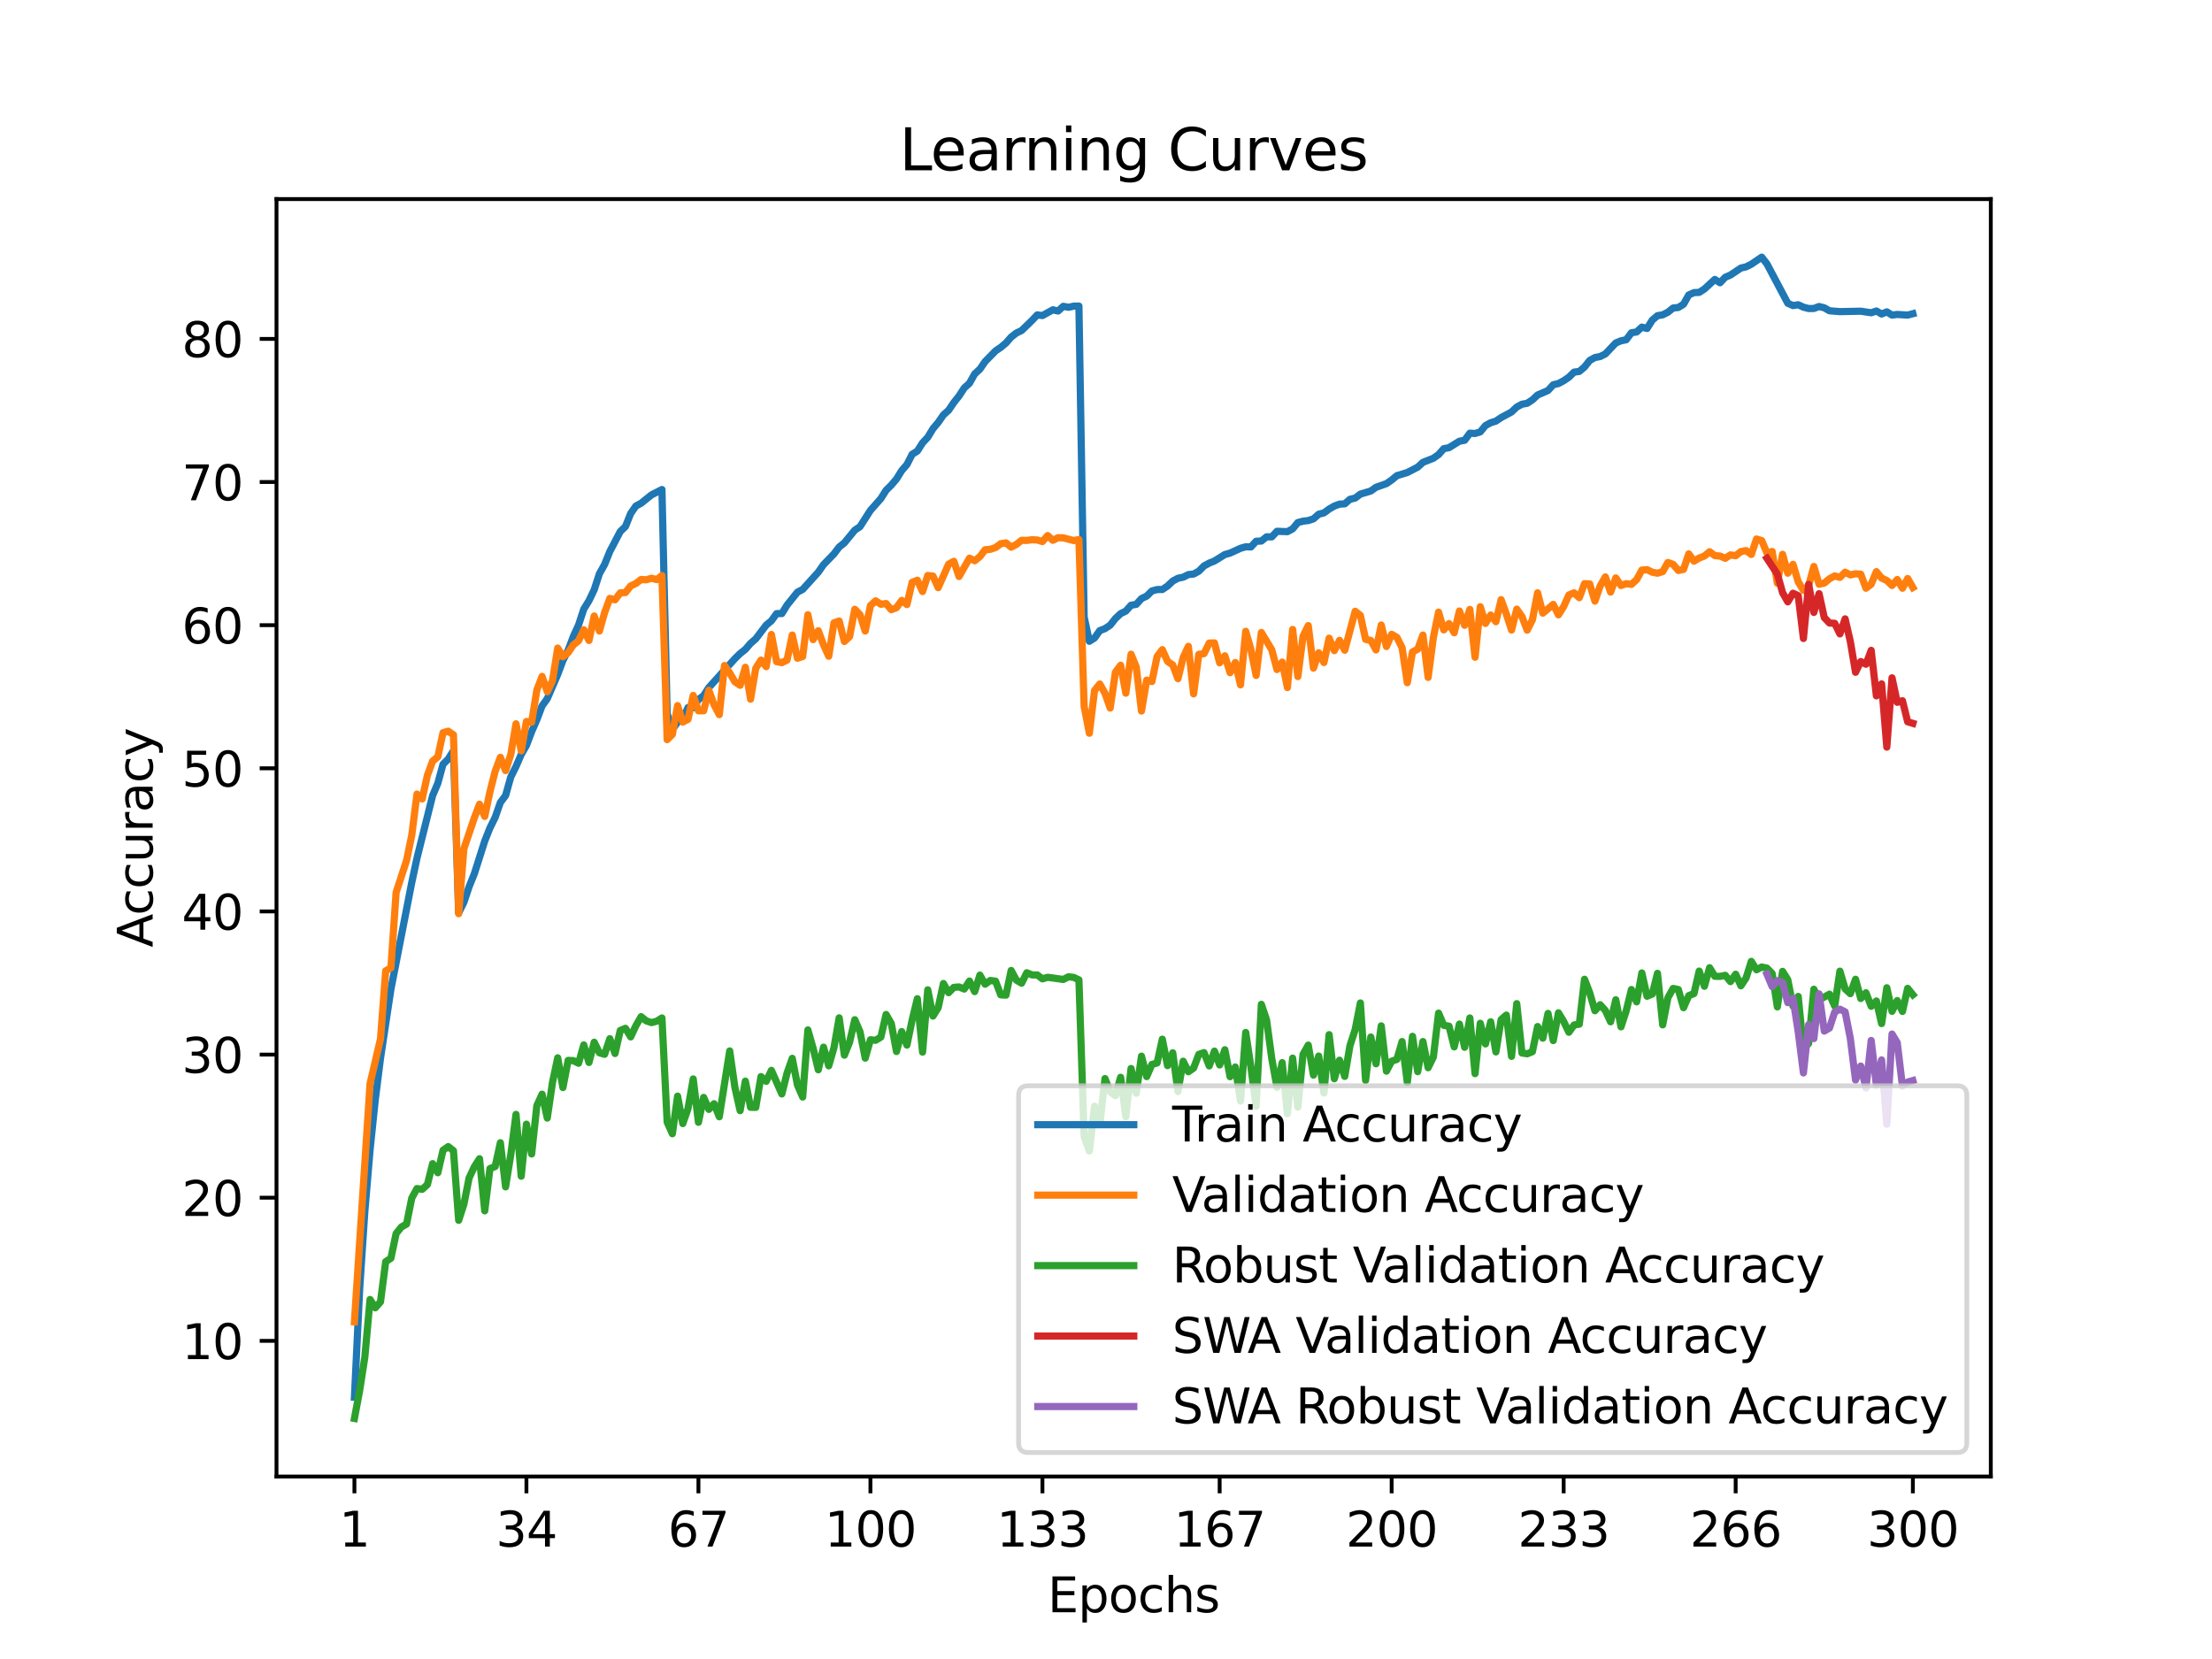 <?xml version="1.0" encoding="utf-8" standalone="no"?>
<!DOCTYPE svg PUBLIC "-//W3C//DTD SVG 1.1//EN"
  "http://www.w3.org/Graphics/SVG/1.1/DTD/svg11.dtd">
<svg xmlns:xlink="http://www.w3.org/1999/xlink" width="460.8pt" height="345.6pt" viewBox="0 0 460.8 345.6" xmlns="http://www.w3.org/2000/svg" version="1.1">
 <defs>
  <style type="text/css">*{stroke-linejoin: round; stroke-linecap: butt}</style>
 </defs>
 <g id="figure_1">
  <g id="patch_1">
   <path d="M 0 345.6 
L 460.8 345.6 
L 460.8 0 
L 0 0 
z
" style="fill: #ffffff"/>
  </g>
  <g id="axes_1">
   <g id="patch_2">
    <path d="M 57.6 307.584 
L 414.72 307.584 
L 414.72 41.472 
L 57.6 41.472 
z
" style="fill: #ffffff"/>
   </g>
   <g id="matplotlib.axis_1">
    <g id="xtick_1">
     <g id="line2d_1">
      <defs>
       <path id="m0fec833575" d="M 0 0 
L 0 3.5 
" style="stroke: #000000; stroke-width: 0.8"/>
      </defs>
      <g>
       <use xlink:href="#m0fec833575" x="73.833" y="307.584" style="stroke: #000000; stroke-width: 0.8"/>
      </g>
     </g>
     <g id="text_1">
      <!-- 1 -->
      <g transform="translate(70.651 322.182) scale(0.1 -0.1)">
       <defs>
        <path id="DejaVuSans-31" d="M 794 531 
L 1825 531 
L 1825 4091 
L 703 3866 
L 703 4441 
L 1819 4666 
L 2450 4666 
L 2450 531 
L 3481 531 
L 3481 0 
L 794 0 
L 794 531 
z
" transform="scale(0.016)"/>
       </defs>
       <use xlink:href="#DejaVuSans-31"/>
      </g>
     </g>
    </g>
    <g id="xtick_2">
     <g id="line2d_2">
      <g>
       <use xlink:href="#m0fec833575" x="109.664" y="307.584" style="stroke: #000000; stroke-width: 0.8"/>
      </g>
     </g>
     <g id="text_2">
      <!-- 34 -->
      <g transform="translate(103.302 322.182) scale(0.1 -0.1)">
       <defs>
        <path id="DejaVuSans-33" d="M 2597 2516 
Q 3050 2419 3304 2112 
Q 3559 1806 3559 1356 
Q 3559 666 3084 287 
Q 2609 -91 1734 -91 
Q 1441 -91 1130 -33 
Q 819 25 488 141 
L 488 750 
Q 750 597 1062 519 
Q 1375 441 1716 441 
Q 2309 441 2620 675 
Q 2931 909 2931 1356 
Q 2931 1769 2642 2001 
Q 2353 2234 1838 2234 
L 1294 2234 
L 1294 2753 
L 1863 2753 
Q 2328 2753 2575 2939 
Q 2822 3125 2822 3475 
Q 2822 3834 2567 4026 
Q 2313 4219 1838 4219 
Q 1578 4219 1281 4162 
Q 984 4106 628 3988 
L 628 4550 
Q 988 4650 1302 4700 
Q 1616 4750 1894 4750 
Q 2613 4750 3031 4423 
Q 3450 4097 3450 3541 
Q 3450 3153 3228 2886 
Q 3006 2619 2597 2516 
z
" transform="scale(0.016)"/>
        <path id="DejaVuSans-34" d="M 2419 4116 
L 825 1625 
L 2419 1625 
L 2419 4116 
z
M 2253 4666 
L 3047 4666 
L 3047 1625 
L 3713 1625 
L 3713 1100 
L 3047 1100 
L 3047 0 
L 2419 0 
L 2419 1100 
L 313 1100 
L 313 1709 
L 2253 4666 
z
" transform="scale(0.016)"/>
       </defs>
       <use xlink:href="#DejaVuSans-33"/>
       <use xlink:href="#DejaVuSans-34" x="63.623"/>
      </g>
     </g>
    </g>
    <g id="xtick_3">
     <g id="line2d_3">
      <g>
       <use xlink:href="#m0fec833575" x="145.496" y="307.584" style="stroke: #000000; stroke-width: 0.8"/>
      </g>
     </g>
     <g id="text_3">
      <!-- 67 -->
      <g transform="translate(139.133 322.182) scale(0.1 -0.1)">
       <defs>
        <path id="DejaVuSans-36" d="M 2113 2584 
Q 1688 2584 1439 2293 
Q 1191 2003 1191 1497 
Q 1191 994 1439 701 
Q 1688 409 2113 409 
Q 2538 409 2786 701 
Q 3034 994 3034 1497 
Q 3034 2003 2786 2293 
Q 2538 2584 2113 2584 
z
M 3366 4563 
L 3366 3988 
Q 3128 4100 2886 4159 
Q 2644 4219 2406 4219 
Q 1781 4219 1451 3797 
Q 1122 3375 1075 2522 
Q 1259 2794 1537 2939 
Q 1816 3084 2150 3084 
Q 2853 3084 3261 2657 
Q 3669 2231 3669 1497 
Q 3669 778 3244 343 
Q 2819 -91 2113 -91 
Q 1303 -91 875 529 
Q 447 1150 447 2328 
Q 447 3434 972 4092 
Q 1497 4750 2381 4750 
Q 2619 4750 2861 4703 
Q 3103 4656 3366 4563 
z
" transform="scale(0.016)"/>
        <path id="DejaVuSans-37" d="M 525 4666 
L 3525 4666 
L 3525 4397 
L 1831 0 
L 1172 0 
L 2766 4134 
L 525 4134 
L 525 4666 
z
" transform="scale(0.016)"/>
       </defs>
       <use xlink:href="#DejaVuSans-36"/>
       <use xlink:href="#DejaVuSans-37" x="63.623"/>
      </g>
     </g>
    </g>
    <g id="xtick_4">
     <g id="line2d_4">
      <g>
       <use xlink:href="#m0fec833575" x="181.327" y="307.584" style="stroke: #000000; stroke-width: 0.8"/>
      </g>
     </g>
     <g id="text_4">
      <!-- 100 -->
      <g transform="translate(171.783 322.182) scale(0.1 -0.1)">
       <defs>
        <path id="DejaVuSans-30" d="M 2034 4250 
Q 1547 4250 1301 3770 
Q 1056 3291 1056 2328 
Q 1056 1369 1301 889 
Q 1547 409 2034 409 
Q 2525 409 2770 889 
Q 3016 1369 3016 2328 
Q 3016 3291 2770 3770 
Q 2525 4250 2034 4250 
z
M 2034 4750 
Q 2819 4750 3233 4129 
Q 3647 3509 3647 2328 
Q 3647 1150 3233 529 
Q 2819 -91 2034 -91 
Q 1250 -91 836 529 
Q 422 1150 422 2328 
Q 422 3509 836 4129 
Q 1250 4750 2034 4750 
z
" transform="scale(0.016)"/>
       </defs>
       <use xlink:href="#DejaVuSans-31"/>
       <use xlink:href="#DejaVuSans-30" x="63.623"/>
       <use xlink:href="#DejaVuSans-30" x="127.246"/>
      </g>
     </g>
    </g>
    <g id="xtick_5">
     <g id="line2d_5">
      <g>
       <use xlink:href="#m0fec833575" x="217.158" y="307.584" style="stroke: #000000; stroke-width: 0.8"/>
      </g>
     </g>
     <g id="text_5">
      <!-- 133 -->
      <g transform="translate(207.615 322.182) scale(0.1 -0.1)">
       <use xlink:href="#DejaVuSans-31"/>
       <use xlink:href="#DejaVuSans-33" x="63.623"/>
       <use xlink:href="#DejaVuSans-33" x="127.246"/>
      </g>
     </g>
    </g>
    <g id="xtick_6">
     <g id="line2d_6">
      <g>
       <use xlink:href="#m0fec833575" x="254.076" y="307.584" style="stroke: #000000; stroke-width: 0.8"/>
      </g>
     </g>
     <g id="text_6">
      <!-- 167 -->
      <g transform="translate(244.532 322.182) scale(0.1 -0.1)">
       <use xlink:href="#DejaVuSans-31"/>
       <use xlink:href="#DejaVuSans-36" x="63.623"/>
       <use xlink:href="#DejaVuSans-37" x="127.246"/>
      </g>
     </g>
    </g>
    <g id="xtick_7">
     <g id="line2d_7">
      <g>
       <use xlink:href="#m0fec833575" x="289.907" y="307.584" style="stroke: #000000; stroke-width: 0.8"/>
      </g>
     </g>
     <g id="text_7">
      <!-- 200 -->
      <g transform="translate(280.363 322.182) scale(0.1 -0.1)">
       <defs>
        <path id="DejaVuSans-32" d="M 1228 531 
L 3431 531 
L 3431 0 
L 469 0 
L 469 531 
Q 828 903 1448 1529 
Q 2069 2156 2228 2338 
Q 2531 2678 2651 2914 
Q 2772 3150 2772 3378 
Q 2772 3750 2511 3984 
Q 2250 4219 1831 4219 
Q 1534 4219 1204 4116 
Q 875 4013 500 3803 
L 500 4441 
Q 881 4594 1212 4672 
Q 1544 4750 1819 4750 
Q 2544 4750 2975 4387 
Q 3406 4025 3406 3419 
Q 3406 3131 3298 2873 
Q 3191 2616 2906 2266 
Q 2828 2175 2409 1742 
Q 1991 1309 1228 531 
z
" transform="scale(0.016)"/>
       </defs>
       <use xlink:href="#DejaVuSans-32"/>
       <use xlink:href="#DejaVuSans-30" x="63.623"/>
       <use xlink:href="#DejaVuSans-30" x="127.246"/>
      </g>
     </g>
    </g>
    <g id="xtick_8">
     <g id="line2d_8">
      <g>
       <use xlink:href="#m0fec833575" x="325.739" y="307.584" style="stroke: #000000; stroke-width: 0.8"/>
      </g>
     </g>
     <g id="text_8">
      <!-- 233 -->
      <g transform="translate(316.195 322.182) scale(0.1 -0.1)">
       <use xlink:href="#DejaVuSans-32"/>
       <use xlink:href="#DejaVuSans-33" x="63.623"/>
       <use xlink:href="#DejaVuSans-33" x="127.246"/>
      </g>
     </g>
    </g>
    <g id="xtick_9">
     <g id="line2d_9">
      <g>
       <use xlink:href="#m0fec833575" x="361.57" y="307.584" style="stroke: #000000; stroke-width: 0.8"/>
      </g>
     </g>
     <g id="text_9">
      <!-- 266 -->
      <g transform="translate(352.026 322.182) scale(0.1 -0.1)">
       <use xlink:href="#DejaVuSans-32"/>
       <use xlink:href="#DejaVuSans-36" x="63.623"/>
       <use xlink:href="#DejaVuSans-36" x="127.246"/>
      </g>
     </g>
    </g>
    <g id="xtick_10">
     <g id="line2d_10">
      <g>
       <use xlink:href="#m0fec833575" x="398.487" y="307.584" style="stroke: #000000; stroke-width: 0.8"/>
      </g>
     </g>
     <g id="text_10">
      <!-- 300 -->
      <g transform="translate(388.944 322.182) scale(0.1 -0.1)">
       <use xlink:href="#DejaVuSans-33"/>
       <use xlink:href="#DejaVuSans-30" x="63.623"/>
       <use xlink:href="#DejaVuSans-30" x="127.246"/>
      </g>
     </g>
    </g>
    <g id="text_11">
     <!-- Epochs -->
     <g transform="translate(218.244 335.861) scale(0.1 -0.1)">
      <defs>
       <path id="DejaVuSans-45" d="M 628 4666 
L 3578 4666 
L 3578 4134 
L 1259 4134 
L 1259 2753 
L 3481 2753 
L 3481 2222 
L 1259 2222 
L 1259 531 
L 3634 531 
L 3634 0 
L 628 0 
L 628 4666 
z
" transform="scale(0.016)"/>
       <path id="DejaVuSans-70" d="M 1159 525 
L 1159 -1331 
L 581 -1331 
L 581 3500 
L 1159 3500 
L 1159 2969 
Q 1341 3281 1617 3432 
Q 1894 3584 2278 3584 
Q 2916 3584 3314 3078 
Q 3713 2572 3713 1747 
Q 3713 922 3314 415 
Q 2916 -91 2278 -91 
Q 1894 -91 1617 61 
Q 1341 213 1159 525 
z
M 3116 1747 
Q 3116 2381 2855 2742 
Q 2594 3103 2138 3103 
Q 1681 3103 1420 2742 
Q 1159 2381 1159 1747 
Q 1159 1113 1420 752 
Q 1681 391 2138 391 
Q 2594 391 2855 752 
Q 3116 1113 3116 1747 
z
" transform="scale(0.016)"/>
       <path id="DejaVuSans-6f" d="M 1959 3097 
Q 1497 3097 1228 2736 
Q 959 2375 959 1747 
Q 959 1119 1226 758 
Q 1494 397 1959 397 
Q 2419 397 2687 759 
Q 2956 1122 2956 1747 
Q 2956 2369 2687 2733 
Q 2419 3097 1959 3097 
z
M 1959 3584 
Q 2709 3584 3137 3096 
Q 3566 2609 3566 1747 
Q 3566 888 3137 398 
Q 2709 -91 1959 -91 
Q 1206 -91 779 398 
Q 353 888 353 1747 
Q 353 2609 779 3096 
Q 1206 3584 1959 3584 
z
" transform="scale(0.016)"/>
       <path id="DejaVuSans-63" d="M 3122 3366 
L 3122 2828 
Q 2878 2963 2633 3030 
Q 2388 3097 2138 3097 
Q 1578 3097 1268 2742 
Q 959 2388 959 1747 
Q 959 1106 1268 751 
Q 1578 397 2138 397 
Q 2388 397 2633 464 
Q 2878 531 3122 666 
L 3122 134 
Q 2881 22 2623 -34 
Q 2366 -91 2075 -91 
Q 1284 -91 818 406 
Q 353 903 353 1747 
Q 353 2603 823 3093 
Q 1294 3584 2113 3584 
Q 2378 3584 2631 3529 
Q 2884 3475 3122 3366 
z
" transform="scale(0.016)"/>
       <path id="DejaVuSans-68" d="M 3513 2113 
L 3513 0 
L 2938 0 
L 2938 2094 
Q 2938 2591 2744 2837 
Q 2550 3084 2163 3084 
Q 1697 3084 1428 2787 
Q 1159 2491 1159 1978 
L 1159 0 
L 581 0 
L 581 4863 
L 1159 4863 
L 1159 2956 
Q 1366 3272 1645 3428 
Q 1925 3584 2291 3584 
Q 2894 3584 3203 3211 
Q 3513 2838 3513 2113 
z
" transform="scale(0.016)"/>
       <path id="DejaVuSans-73" d="M 2834 3397 
L 2834 2853 
Q 2591 2978 2328 3040 
Q 2066 3103 1784 3103 
Q 1356 3103 1142 2972 
Q 928 2841 928 2578 
Q 928 2378 1081 2264 
Q 1234 2150 1697 2047 
L 1894 2003 
Q 2506 1872 2764 1633 
Q 3022 1394 3022 966 
Q 3022 478 2636 193 
Q 2250 -91 1575 -91 
Q 1294 -91 989 -36 
Q 684 19 347 128 
L 347 722 
Q 666 556 975 473 
Q 1284 391 1588 391 
Q 1994 391 2212 530 
Q 2431 669 2431 922 
Q 2431 1156 2273 1281 
Q 2116 1406 1581 1522 
L 1381 1569 
Q 847 1681 609 1914 
Q 372 2147 372 2553 
Q 372 3047 722 3315 
Q 1072 3584 1716 3584 
Q 2034 3584 2315 3537 
Q 2597 3491 2834 3397 
z
" transform="scale(0.016)"/>
      </defs>
      <use xlink:href="#DejaVuSans-45"/>
      <use xlink:href="#DejaVuSans-70" x="63.184"/>
      <use xlink:href="#DejaVuSans-6f" x="126.66"/>
      <use xlink:href="#DejaVuSans-63" x="187.842"/>
      <use xlink:href="#DejaVuSans-68" x="242.822"/>
      <use xlink:href="#DejaVuSans-73" x="306.201"/>
     </g>
    </g>
   </g>
   <g id="matplotlib.axis_2">
    <g id="ytick_1">
     <g id="line2d_11">
      <defs>
       <path id="m7cc59275e7" d="M 0 0 
L -3.5 0 
" style="stroke: #000000; stroke-width: 0.8"/>
      </defs>
      <g>
       <use xlink:href="#m7cc59275e7" x="57.6" y="279.324" style="stroke: #000000; stroke-width: 0.8"/>
      </g>
     </g>
     <g id="text_12">
      <!-- 10 -->
      <g transform="translate(37.875 283.124) scale(0.1 -0.1)">
       <use xlink:href="#DejaVuSans-31"/>
       <use xlink:href="#DejaVuSans-30" x="63.623"/>
      </g>
     </g>
    </g>
    <g id="ytick_2">
     <g id="line2d_12">
      <g>
       <use xlink:href="#m7cc59275e7" x="57.6" y="249.506" style="stroke: #000000; stroke-width: 0.8"/>
      </g>
     </g>
     <g id="text_13">
      <!-- 20 -->
      <g transform="translate(37.875 253.306) scale(0.1 -0.1)">
       <use xlink:href="#DejaVuSans-32"/>
       <use xlink:href="#DejaVuSans-30" x="63.623"/>
      </g>
     </g>
    </g>
    <g id="ytick_3">
     <g id="line2d_13">
      <g>
       <use xlink:href="#m7cc59275e7" x="57.6" y="219.688" style="stroke: #000000; stroke-width: 0.8"/>
      </g>
     </g>
     <g id="text_14">
      <!-- 30 -->
      <g transform="translate(37.875 223.487) scale(0.1 -0.1)">
       <use xlink:href="#DejaVuSans-33"/>
       <use xlink:href="#DejaVuSans-30" x="63.623"/>
      </g>
     </g>
    </g>
    <g id="ytick_4">
     <g id="line2d_14">
      <g>
       <use xlink:href="#m7cc59275e7" x="57.6" y="189.87" style="stroke: #000000; stroke-width: 0.8"/>
      </g>
     </g>
     <g id="text_15">
      <!-- 40 -->
      <g transform="translate(37.875 193.669) scale(0.1 -0.1)">
       <use xlink:href="#DejaVuSans-34"/>
       <use xlink:href="#DejaVuSans-30" x="63.623"/>
      </g>
     </g>
    </g>
    <g id="ytick_5">
     <g id="line2d_15">
      <g>
       <use xlink:href="#m7cc59275e7" x="57.6" y="160.052" style="stroke: #000000; stroke-width: 0.8"/>
      </g>
     </g>
     <g id="text_16">
      <!-- 50 -->
      <g transform="translate(37.875 163.851) scale(0.1 -0.1)">
       <defs>
        <path id="DejaVuSans-35" d="M 691 4666 
L 3169 4666 
L 3169 4134 
L 1269 4134 
L 1269 2991 
Q 1406 3038 1543 3061 
Q 1681 3084 1819 3084 
Q 2600 3084 3056 2656 
Q 3513 2228 3513 1497 
Q 3513 744 3044 326 
Q 2575 -91 1722 -91 
Q 1428 -91 1123 -41 
Q 819 9 494 109 
L 494 744 
Q 775 591 1075 516 
Q 1375 441 1709 441 
Q 2250 441 2565 725 
Q 2881 1009 2881 1497 
Q 2881 1984 2565 2268 
Q 2250 2553 1709 2553 
Q 1456 2553 1204 2497 
Q 953 2441 691 2322 
L 691 4666 
z
" transform="scale(0.016)"/>
       </defs>
       <use xlink:href="#DejaVuSans-35"/>
       <use xlink:href="#DejaVuSans-30" x="63.623"/>
      </g>
     </g>
    </g>
    <g id="ytick_6">
     <g id="line2d_16">
      <g>
       <use xlink:href="#m7cc59275e7" x="57.6" y="130.234" style="stroke: #000000; stroke-width: 0.8"/>
      </g>
     </g>
     <g id="text_17">
      <!-- 60 -->
      <g transform="translate(37.875 134.033) scale(0.1 -0.1)">
       <use xlink:href="#DejaVuSans-36"/>
       <use xlink:href="#DejaVuSans-30" x="63.623"/>
      </g>
     </g>
    </g>
    <g id="ytick_7">
     <g id="line2d_17">
      <g>
       <use xlink:href="#m7cc59275e7" x="57.6" y="100.415" style="stroke: #000000; stroke-width: 0.8"/>
      </g>
     </g>
     <g id="text_18">
      <!-- 70 -->
      <g transform="translate(37.875 104.215) scale(0.1 -0.1)">
       <use xlink:href="#DejaVuSans-37"/>
       <use xlink:href="#DejaVuSans-30" x="63.623"/>
      </g>
     </g>
    </g>
    <g id="ytick_8">
     <g id="line2d_18">
      <g>
       <use xlink:href="#m7cc59275e7" x="57.6" y="70.597" style="stroke: #000000; stroke-width: 0.8"/>
      </g>
     </g>
     <g id="text_19">
      <!-- 80 -->
      <g transform="translate(37.875 74.396) scale(0.1 -0.1)">
       <defs>
        <path id="DejaVuSans-38" d="M 2034 2216 
Q 1584 2216 1326 1975 
Q 1069 1734 1069 1313 
Q 1069 891 1326 650 
Q 1584 409 2034 409 
Q 2484 409 2743 651 
Q 3003 894 3003 1313 
Q 3003 1734 2745 1975 
Q 2488 2216 2034 2216 
z
M 1403 2484 
Q 997 2584 770 2862 
Q 544 3141 544 3541 
Q 544 4100 942 4425 
Q 1341 4750 2034 4750 
Q 2731 4750 3128 4425 
Q 3525 4100 3525 3541 
Q 3525 3141 3298 2862 
Q 3072 2584 2669 2484 
Q 3125 2378 3379 2068 
Q 3634 1759 3634 1313 
Q 3634 634 3220 271 
Q 2806 -91 2034 -91 
Q 1263 -91 848 271 
Q 434 634 434 1313 
Q 434 1759 690 2068 
Q 947 2378 1403 2484 
z
M 1172 3481 
Q 1172 3119 1398 2916 
Q 1625 2713 2034 2713 
Q 2441 2713 2670 2916 
Q 2900 3119 2900 3481 
Q 2900 3844 2670 4047 
Q 2441 4250 2034 4250 
Q 1625 4250 1398 4047 
Q 1172 3844 1172 3481 
z
" transform="scale(0.016)"/>
       </defs>
       <use xlink:href="#DejaVuSans-38"/>
       <use xlink:href="#DejaVuSans-30" x="63.623"/>
      </g>
     </g>
    </g>
    <g id="text_20">
     <!-- Accuracy -->
     <g transform="translate(31.795 197.356) rotate(-90) scale(0.1 -0.1)">
      <defs>
       <path id="DejaVuSans-41" d="M 2188 4044 
L 1331 1722 
L 3047 1722 
L 2188 4044 
z
M 1831 4666 
L 2547 4666 
L 4325 0 
L 3669 0 
L 3244 1197 
L 1141 1197 
L 716 0 
L 50 0 
L 1831 4666 
z
" transform="scale(0.016)"/>
       <path id="DejaVuSans-75" d="M 544 1381 
L 544 3500 
L 1119 3500 
L 1119 1403 
Q 1119 906 1312 657 
Q 1506 409 1894 409 
Q 2359 409 2629 706 
Q 2900 1003 2900 1516 
L 2900 3500 
L 3475 3500 
L 3475 0 
L 2900 0 
L 2900 538 
Q 2691 219 2414 64 
Q 2138 -91 1772 -91 
Q 1169 -91 856 284 
Q 544 659 544 1381 
z
M 1991 3584 
L 1991 3584 
z
" transform="scale(0.016)"/>
       <path id="DejaVuSans-72" d="M 2631 2963 
Q 2534 3019 2420 3045 
Q 2306 3072 2169 3072 
Q 1681 3072 1420 2755 
Q 1159 2438 1159 1844 
L 1159 0 
L 581 0 
L 581 3500 
L 1159 3500 
L 1159 2956 
Q 1341 3275 1631 3429 
Q 1922 3584 2338 3584 
Q 2397 3584 2469 3576 
Q 2541 3569 2628 3553 
L 2631 2963 
z
" transform="scale(0.016)"/>
       <path id="DejaVuSans-61" d="M 2194 1759 
Q 1497 1759 1228 1600 
Q 959 1441 959 1056 
Q 959 750 1161 570 
Q 1363 391 1709 391 
Q 2188 391 2477 730 
Q 2766 1069 2766 1631 
L 2766 1759 
L 2194 1759 
z
M 3341 1997 
L 3341 0 
L 2766 0 
L 2766 531 
Q 2569 213 2275 61 
Q 1981 -91 1556 -91 
Q 1019 -91 701 211 
Q 384 513 384 1019 
Q 384 1609 779 1909 
Q 1175 2209 1959 2209 
L 2766 2209 
L 2766 2266 
Q 2766 2663 2505 2880 
Q 2244 3097 1772 3097 
Q 1472 3097 1187 3025 
Q 903 2953 641 2809 
L 641 3341 
Q 956 3463 1253 3523 
Q 1550 3584 1831 3584 
Q 2591 3584 2966 3190 
Q 3341 2797 3341 1997 
z
" transform="scale(0.016)"/>
       <path id="DejaVuSans-79" d="M 2059 -325 
Q 1816 -950 1584 -1140 
Q 1353 -1331 966 -1331 
L 506 -1331 
L 506 -850 
L 844 -850 
Q 1081 -850 1212 -737 
Q 1344 -625 1503 -206 
L 1606 56 
L 191 3500 
L 800 3500 
L 1894 763 
L 2988 3500 
L 3597 3500 
L 2059 -325 
z
" transform="scale(0.016)"/>
      </defs>
      <use xlink:href="#DejaVuSans-41"/>
      <use xlink:href="#DejaVuSans-63" x="66.658"/>
      <use xlink:href="#DejaVuSans-63" x="121.639"/>
      <use xlink:href="#DejaVuSans-75" x="176.619"/>
      <use xlink:href="#DejaVuSans-72" x="239.998"/>
      <use xlink:href="#DejaVuSans-61" x="281.111"/>
      <use xlink:href="#DejaVuSans-63" x="342.391"/>
      <use xlink:href="#DejaVuSans-79" x="397.371"/>
     </g>
    </g>
   </g>
   <g id="line2d_19">
    <path d="M 73.833 291.07 
L 74.919 268.635 
L 76.004 252.315 
L 77.09 239.556 
L 78.176 229.084 
L 79.262 220.466 
L 81.433 206.076 
L 85.777 183.844 
L 86.862 178.781 
L 90.12 165.738 
L 91.206 163.168 
L 92.291 159.205 
L 93.377 158.122 
L 94.463 156.399 
L 95.549 190.141 
L 96.635 187.968 
L 97.72 184.726 
L 98.806 182.031 
L 100.978 175.208 
L 102.064 172.471 
L 103.149 170.276 
L 104.235 167.172 
L 105.321 165.732 
L 106.407 161.853 
L 107.493 159.67 
L 108.578 157.168 
L 109.664 155.284 
L 110.75 152.427 
L 111.836 149.931 
L 112.922 147.054 
L 114.007 145.548 
L 116.179 140.503 
L 117.265 137.596 
L 118.351 135.452 
L 119.436 132.58 
L 120.522 130.201 
L 121.608 126.9 
L 122.694 125.132 
L 123.78 122.857 
L 124.865 119.523 
L 125.951 117.582 
L 127.037 114.886 
L 129.209 110.729 
L 130.294 109.686 
L 131.38 106.972 
L 132.466 105.413 
L 133.552 104.831 
L 135.723 103.09 
L 137.895 101.978 
L 138.981 148.679 
L 140.067 151.947 
L 141.152 150.444 
L 142.238 149.833 
L 143.324 147.4 
L 144.41 147.43 
L 145.496 145.73 
L 146.581 144.901 
L 147.667 143.222 
L 153.096 137.205 
L 154.182 136.146 
L 155.268 135.285 
L 156.354 134.023 
L 157.439 133.084 
L 159.611 130.222 
L 160.697 129.324 
L 161.783 127.827 
L 162.868 127.821 
L 163.954 126.059 
L 166.126 123.354 
L 167.212 122.791 
L 170.469 119.186 
L 171.555 117.629 
L 173.726 115.387 
L 174.812 113.959 
L 175.898 113.088 
L 178.07 110.44 
L 179.155 109.719 
L 181.327 106.316 
L 183.499 103.862 
L 184.584 102.142 
L 185.67 101.065 
L 186.756 99.786 
L 187.842 98.027 
L 188.928 96.781 
L 190.013 94.646 
L 191.099 93.966 
L 192.185 92.257 
L 193.271 91.094 
L 194.357 89.299 
L 195.442 88.008 
L 196.528 86.437 
L 197.614 85.462 
L 198.7 83.86 
L 199.786 82.489 
L 200.871 80.822 
L 201.957 79.838 
L 203.043 77.9 
L 204.129 76.901 
L 205.215 75.326 
L 207.386 73.108 
L 208.472 72.365 
L 209.558 71.465 
L 210.644 70.215 
L 211.729 69.378 
L 212.815 68.856 
L 214.987 66.757 
L 216.073 65.603 
L 217.158 65.737 
L 219.33 64.538 
L 220.416 64.792 
L 221.502 63.811 
L 222.587 64.013 
L 223.673 63.778 
L 224.759 63.763 
L 225.845 128.531 
L 226.931 133.591 
L 228.016 132.905 
L 229.102 131.37 
L 230.188 130.955 
L 231.274 130.228 
L 232.36 128.853 
L 233.445 127.83 
L 234.531 127.302 
L 235.617 126.08 
L 236.703 125.898 
L 237.789 124.696 
L 238.875 124.18 
L 239.96 123.11 
L 241.046 122.815 
L 242.132 122.806 
L 243.218 122.081 
L 244.304 121.05 
L 245.389 120.462 
L 246.475 120.238 
L 247.561 119.696 
L 248.647 119.585 
L 249.733 118.989 
L 250.818 117.895 
L 251.904 117.301 
L 252.99 116.863 
L 255.162 115.518 
L 256.247 115.217 
L 258.419 114.221 
L 259.505 113.908 
L 260.591 113.938 
L 261.676 112.751 
L 262.762 112.709 
L 263.848 111.83 
L 264.934 111.842 
L 266.02 110.679 
L 268.191 110.756 
L 269.277 110.175 
L 270.363 108.857 
L 271.449 108.571 
L 272.534 108.442 
L 273.62 108.091 
L 274.706 107.124 
L 275.792 106.85 
L 276.878 106.051 
L 277.963 105.422 
L 279.049 105.022 
L 280.135 104.957 
L 281.221 104.011 
L 282.307 103.758 
L 283.392 102.935 
L 285.564 102.285 
L 286.65 101.51 
L 288.821 100.749 
L 289.907 99.995 
L 290.993 99.091 
L 293.165 98.438 
L 295.336 97.311 
L 296.422 96.315 
L 298.594 95.463 
L 299.679 94.696 
L 300.765 93.468 
L 301.851 93.259 
L 304.023 91.911 
L 305.108 91.723 
L 306.194 90.241 
L 307.28 90.301 
L 308.366 89.967 
L 309.452 88.649 
L 310.537 88.062 
L 311.623 87.725 
L 312.709 86.991 
L 314.881 85.822 
L 315.966 84.794 
L 317.052 84.209 
L 318.138 84.009 
L 319.224 83.303 
L 320.31 82.289 
L 322.481 81.347 
L 323.567 80.151 
L 324.653 79.897 
L 325.739 79.319 
L 326.824 78.577 
L 327.91 77.521 
L 328.996 77.378 
L 330.082 76.45 
L 331.168 75.085 
L 332.253 74.482 
L 333.339 74.277 
L 334.425 73.731 
L 336.597 71.444 
L 337.682 70.994 
L 338.768 70.779 
L 339.854 69.321 
L 340.94 69.154 
L 342.026 68.146 
L 343.111 68.429 
L 344.197 66.682 
L 345.283 65.764 
L 346.369 65.585 
L 347.455 65.039 
L 348.54 64.165 
L 349.626 64.055 
L 350.712 63.375 
L 351.798 61.443 
L 352.884 60.957 
L 353.969 60.909 
L 355.055 60.209 
L 357.227 58.211 
L 358.313 58.905 
L 359.398 57.76 
L 360.484 57.295 
L 362.656 55.843 
L 363.742 55.587 
L 364.827 55.044 
L 366.999 53.568 
L 368.085 54.972 
L 372.428 63.172 
L 373.514 63.655 
L 374.6 63.486 
L 375.685 63.992 
L 376.771 64.273 
L 377.857 64.258 
L 378.943 63.855 
L 380.029 64.124 
L 381.114 64.741 
L 383.286 64.917 
L 387.629 64.83 
L 389.801 65.152 
L 390.887 64.786 
L 391.972 65.415 
L 393.058 64.967 
L 394.144 65.641 
L 395.23 65.501 
L 397.401 65.641 
L 398.487 65.355 
L 398.487 65.355 
" clip-path="url(#p24ba749481)" style="fill: none; stroke: #1f77b4; stroke-width: 1.5; stroke-linecap: square"/>
   </g>
   <g id="line2d_20">
    <path d="M 73.833 275.359 
L 77.09 225.741 
L 79.262 216.438 
L 80.348 202.244 
L 81.433 201.618 
L 82.519 185.904 
L 84.691 179.255 
L 85.777 174.007 
L 86.862 165.419 
L 87.948 166.433 
L 89.034 161.513 
L 90.12 158.561 
L 91.206 157.666 
L 92.291 152.627 
L 93.377 152.329 
L 94.463 153.074 
L 95.549 190.347 
L 96.635 176.81 
L 98.806 170.399 
L 99.892 167.536 
L 100.978 170.071 
L 102.064 164.942 
L 103.149 160.678 
L 104.235 157.756 
L 105.321 160.529 
L 106.407 157.159 
L 107.493 150.778 
L 108.578 156.414 
L 109.664 150.301 
L 110.75 150.45 
L 111.836 143.741 
L 112.922 140.908 
L 114.007 144.099 
L 115.093 141.803 
L 116.179 135.004 
L 117.265 136.823 
L 118.351 135.959 
L 119.436 134.348 
L 120.522 133.484 
L 121.608 131.188 
L 122.694 133.424 
L 123.78 128.325 
L 124.865 131.456 
L 125.951 127.61 
L 127.037 124.658 
L 128.123 124.956 
L 129.209 123.495 
L 130.294 123.435 
L 131.38 122.063 
L 132.466 121.556 
L 133.552 120.722 
L 134.638 120.781 
L 135.723 120.453 
L 136.809 120.751 
L 137.895 119.887 
L 138.981 154.088 
L 140.067 152.985 
L 141.152 146.991 
L 142.238 150.42 
L 143.324 149.854 
L 144.41 144.874 
L 145.496 148.065 
L 146.581 148.065 
L 147.667 143.801 
L 148.753 146.812 
L 149.839 148.87 
L 150.925 138.642 
L 152.01 140.193 
L 153.096 142.042 
L 154.182 142.757 
L 155.268 139 
L 156.354 145.65 
L 157.439 139.209 
L 158.525 137.509 
L 159.611 138.881 
L 160.697 132.172 
L 161.783 137.837 
L 162.868 138.046 
L 163.954 137.509 
L 165.04 132.291 
L 166.126 137.122 
L 167.212 136.764 
L 168.297 128.057 
L 169.383 133.245 
L 170.469 131.396 
L 171.555 134.319 
L 172.641 136.704 
L 173.726 129.756 
L 174.812 129.369 
L 175.898 133.633 
L 176.984 132.619 
L 178.07 126.924 
L 179.155 128.057 
L 180.241 131.456 
L 181.327 126.148 
L 182.413 125.164 
L 183.499 125.88 
L 184.584 125.731 
L 185.67 127.013 
L 186.756 126.596 
L 187.842 125.075 
L 188.928 125.94 
L 190.013 121.318 
L 191.099 120.871 
L 192.185 123.226 
L 193.271 119.887 
L 194.357 120.006 
L 195.442 122.421 
L 197.614 117.531 
L 198.7 116.935 
L 199.786 120.095 
L 201.957 116.279 
L 203.043 116.815 
L 204.129 115.951 
L 205.215 114.519 
L 206.3 114.43 
L 207.386 114.072 
L 208.472 113.267 
L 209.558 113.088 
L 210.644 113.983 
L 211.729 113.416 
L 212.815 112.551 
L 213.901 112.581 
L 214.987 112.432 
L 216.073 112.492 
L 217.158 112.82 
L 218.244 111.567 
L 219.33 112.551 
L 220.416 112.015 
L 221.502 112.044 
L 223.673 112.611 
L 224.759 112.402 
L 225.845 147.14 
L 226.931 152.746 
L 228.016 143.831 
L 229.102 142.489 
L 230.188 144.427 
L 231.274 147.498 
L 232.36 140.044 
L 233.445 138.583 
L 234.531 144.397 
L 235.617 136.287 
L 236.703 138.97 
L 237.789 148.124 
L 238.875 141.684 
L 239.96 141.982 
L 241.046 136.764 
L 242.132 135.332 
L 243.218 137.778 
L 244.304 138.523 
L 245.389 141.386 
L 246.475 136.972 
L 247.561 134.647 
L 248.647 144.546 
L 249.733 136.316 
L 250.818 136.167 
L 251.904 133.961 
L 252.99 133.931 
L 254.076 138.076 
L 255.162 136.615 
L 256.247 140.133 
L 257.333 138.016 
L 258.419 142.668 
L 259.505 131.516 
L 260.591 135.303 
L 261.676 140.7 
L 262.762 131.754 
L 264.934 135.362 
L 266.02 139.477 
L 267.105 137.927 
L 268.191 143.234 
L 269.277 131.128 
L 270.363 140.938 
L 271.449 132.53 
L 272.534 130.323 
L 273.62 139.179 
L 274.706 135.988 
L 275.792 138.016 
L 276.878 132.947 
L 277.963 135.541 
L 279.049 133.394 
L 280.135 135.452 
L 282.307 127.341 
L 283.392 128.206 
L 284.478 133.186 
L 285.564 133.424 
L 286.65 135.392 
L 287.736 130.204 
L 288.821 134.676 
L 289.907 132.142 
L 290.993 132.768 
L 292.079 134.915 
L 293.165 142.22 
L 294.25 135.81 
L 295.336 135.243 
L 296.422 132.291 
L 297.508 141.117 
L 298.594 132.798 
L 299.679 127.52 
L 300.765 131.218 
L 301.851 129.906 
L 302.937 131.814 
L 304.023 127.282 
L 305.108 130.263 
L 306.194 126.954 
L 307.28 136.913 
L 308.366 126.387 
L 309.452 129.876 
L 310.537 128.116 
L 311.623 129.518 
L 312.709 124.926 
L 313.795 127.908 
L 314.881 131.247 
L 315.966 126.894 
L 317.052 128.444 
L 318.138 131.277 
L 319.224 129.13 
L 320.31 123.495 
L 321.395 127.729 
L 323.567 125.91 
L 324.653 128.087 
L 325.739 126.357 
L 326.824 123.942 
L 327.91 123.495 
L 328.996 124.508 
L 330.082 121.586 
L 331.168 121.646 
L 332.253 125.224 
L 333.339 122.063 
L 334.425 120.185 
L 335.511 123.346 
L 336.597 120.394 
L 337.682 121.974 
L 338.768 121.586 
L 339.854 121.735 
L 340.94 120.751 
L 342.026 118.754 
L 343.111 118.664 
L 344.197 119.201 
L 345.283 119.41 
L 346.369 119.082 
L 347.455 117.173 
L 348.54 117.561 
L 349.626 118.843 
L 350.712 118.604 
L 351.798 115.384 
L 352.884 116.905 
L 353.969 116.249 
L 355.055 115.831 
L 356.141 114.937 
L 357.227 115.742 
L 358.313 115.831 
L 359.398 116.308 
L 360.484 115.593 
L 361.57 115.772 
L 362.656 114.907 
L 363.742 114.698 
L 364.827 115.503 
L 365.913 112.283 
L 366.999 112.611 
L 368.085 115.205 
L 369.171 114.877 
L 370.256 121.497 
L 371.342 115.474 
L 372.428 119.41 
L 373.514 117.561 
L 374.6 121.199 
L 375.685 122.988 
L 376.771 122.004 
L 377.857 118.008 
L 378.943 121.706 
L 380.029 121.467 
L 381.114 120.572 
L 382.2 119.976 
L 383.286 120.274 
L 384.372 119.201 
L 385.458 119.767 
L 386.543 119.529 
L 387.629 119.618 
L 388.715 122.54 
L 389.801 121.706 
L 390.887 119.082 
L 391.972 120.423 
L 393.058 120.93 
L 394.144 121.974 
L 395.23 120.722 
L 396.316 122.54 
L 397.401 120.513 
L 398.487 122.391 
L 398.487 122.391 
" clip-path="url(#p24ba749481)" style="fill: none; stroke: #ff7f0e; stroke-width: 1.5; stroke-linecap: square"/>
   </g>
   <g id="line2d_21">
    <path d="M 73.833 295.488 
L 74.919 289.709 
L 76.004 282.697 
L 77.09 270.708 
L 78.176 272.435 
L 79.262 271.202 
L 80.348 262.832 
L 81.433 262.112 
L 82.519 256.971 
L 83.605 255.614 
L 84.691 254.997 
L 85.777 249.589 
L 86.862 247.594 
L 87.948 247.758 
L 89.034 246.771 
L 90.12 242.412 
L 91.206 244.304 
L 92.291 239.615 
L 93.377 238.854 
L 94.463 239.718 
L 95.549 254.216 
L 96.635 250.864 
L 97.72 245.393 
L 98.806 243.07 
L 99.892 241.383 
L 100.978 252.241 
L 102.064 243.44 
L 103.149 243.008 
L 104.235 238.052 
L 105.321 247.244 
L 106.407 240.52 
L 107.493 232.15 
L 108.578 245.023 
L 109.664 234.186 
L 110.75 240.396 
L 111.836 230.32 
L 112.922 227.934 
L 114.007 232.911 
L 115.093 225.487 
L 116.179 220.367 
L 117.265 226.557 
L 118.351 220.901 
L 119.436 220.943 
L 120.522 221.498 
L 121.608 217.673 
L 122.694 221.333 
L 123.78 217.118 
L 124.865 219.318 
L 125.951 219.626 
L 127.037 216.377 
L 128.123 219.462 
L 129.209 214.67 
L 130.294 214.218 
L 131.38 216.007 
L 132.466 213.683 
L 133.552 211.791 
L 134.638 212.676 
L 135.723 213.025 
L 136.809 212.737 
L 137.895 212.059 
L 138.981 233.754 
L 140.067 236.181 
L 141.152 228.346 
L 142.238 234.063 
L 143.324 230.957 
L 144.41 224.767 
L 145.496 233.795 
L 146.581 228.613 
L 147.667 231.101 
L 148.753 229.929 
L 149.839 232.644 
L 152.01 218.927 
L 153.096 226.557 
L 154.182 231.369 
L 155.268 225.22 
L 156.354 230.669 
L 157.439 230.69 
L 158.525 224.274 
L 159.611 225.261 
L 160.697 222.978 
L 162.868 227.893 
L 163.954 223.554 
L 165.04 220.47 
L 166.126 226.042 
L 167.212 228.531 
L 168.297 214.547 
L 169.383 218.372 
L 170.469 222.855 
L 171.555 218.146 
L 172.641 222.032 
L 173.726 218.269 
L 174.812 212.038 
L 175.898 219.811 
L 176.984 217.097 
L 178.07 212.429 
L 179.155 214.938 
L 180.241 220.428 
L 181.327 216.603 
L 182.413 216.706 
L 183.499 216.048 
L 184.584 211.339 
L 185.67 213.21 
L 186.756 219.051 
L 187.842 214.897 
L 188.928 217.714 
L 190.013 212.511 
L 191.099 208.049 
L 192.185 219.174 
L 193.271 206.198 
L 194.357 211.668 
L 195.442 209.92 
L 196.528 204.882 
L 197.614 206.794 
L 198.7 205.684 
L 199.786 205.602 
L 200.871 206.033 
L 201.957 204.368 
L 203.043 206.568 
L 204.129 203.134 
L 205.215 205.026 
L 206.3 204.244 
L 207.386 204.388 
L 208.472 207.247 
L 209.558 207.308 
L 210.644 202.167 
L 211.729 204.183 
L 212.815 204.82 
L 213.901 202.64 
L 214.987 203.093 
L 216.073 203.093 
L 217.158 203.915 
L 218.244 203.586 
L 221.502 204.039 
L 222.587 203.483 
L 223.673 203.607 
L 224.759 204.121 
L 225.845 236.736 
L 226.931 239.759 
L 228.016 230.443 
L 229.102 234.268 
L 230.188 224.685 
L 231.274 227.441 
L 232.36 228.243 
L 233.445 224.418 
L 234.531 232.623 
L 235.617 222.588 
L 236.703 227.749 
L 237.789 220.017 
L 238.875 224.274 
L 239.96 221.745 
L 241.046 221.436 
L 242.132 216.48 
L 243.218 221.991 
L 244.304 219.318 
L 245.389 227.379 
L 246.475 221.066 
L 247.561 223.266 
L 248.647 222.505 
L 249.733 219.647 
L 250.818 219.277 
L 251.904 222.053 
L 252.99 218.968 
L 254.076 221.847 
L 255.162 218.68 
L 256.247 224.295 
L 257.333 222.279 
L 258.419 229.353 
L 259.505 215.082 
L 260.591 222.3 
L 261.676 230.443 
L 262.762 209.221 
L 263.848 212.47 
L 264.934 220.531 
L 266.02 226.515 
L 267.105 221.374 
L 268.191 232.006 
L 269.277 220.428 
L 270.363 230.628 
L 271.449 219.626 
L 272.534 217.714 
L 273.62 223.965 
L 274.706 219.997 
L 275.792 227.688 
L 276.878 215.534 
L 277.963 224.726 
L 279.049 220.86 
L 280.135 224.233 
L 281.221 217.837 
L 282.307 214.465 
L 283.392 208.933 
L 284.478 225.055 
L 285.564 216.028 
L 286.65 221.601 
L 287.736 213.704 
L 288.821 223.143 
L 289.907 221.066 
L 290.993 220.696 
L 292.079 216.974 
L 293.165 225.467 
L 294.25 215.884 
L 295.336 223.246 
L 296.422 216.974 
L 297.508 222.423 
L 298.594 220.202 
L 299.679 211.051 
L 300.765 213.601 
L 301.851 213.766 
L 302.937 218.084 
L 304.023 213.334 
L 305.108 218.166 
L 306.194 212.059 
L 307.28 223.657 
L 308.366 213.169 
L 309.452 217.467 
L 310.537 212.861 
L 311.623 219.133 
L 312.709 212.408 
L 313.795 211.462 
L 314.881 220.058 
L 315.966 209.077 
L 317.052 219.359 
L 318.138 219.524 
L 319.224 219.092 
L 320.31 213.848 
L 321.395 216.274 
L 322.481 211.113 
L 323.567 216.768 
L 324.653 210.989 
L 325.739 212.779 
L 326.824 215.041 
L 327.91 213.519 
L 328.996 213.354 
L 330.082 203.998 
L 331.168 206.815 
L 332.253 210.558 
L 333.339 209.303 
L 334.425 210.496 
L 335.511 212.861 
L 336.597 208.275 
L 337.682 213.91 
L 338.768 210.578 
L 339.854 206.136 
L 340.94 208.707 
L 342.026 202.681 
L 343.111 207.535 
L 344.197 207.082 
L 345.283 202.764 
L 346.369 213.498 
L 347.455 207.843 
L 348.54 205.91 
L 349.626 206.136 
L 350.712 209.92 
L 351.798 207.411 
L 352.884 206.979 
L 353.969 202.291 
L 355.055 205.458 
L 356.141 201.592 
L 357.227 203.381 
L 358.313 203.401 
L 359.398 203.175 
L 360.484 204.491 
L 361.57 202.949 
L 362.656 205.355 
L 363.742 203.73 
L 364.827 200.275 
L 365.913 202.023 
L 366.999 201.448 
L 368.085 201.674 
L 369.171 202.805 
L 370.256 209.756 
L 371.342 202.352 
L 372.428 204.08 
L 373.514 209.591 
L 374.6 207.576 
L 375.685 218.557 
L 376.771 217.364 
L 377.857 206.075 
L 378.943 208.296 
L 381.114 207.103 
L 382.2 209.591 
L 383.286 202.311 
L 384.372 205.992 
L 385.458 207 
L 386.543 203.998 
L 387.629 208.008 
L 388.715 206.815 
L 389.801 209.632 
L 390.887 208.522 
L 391.972 213.231 
L 393.058 205.766 
L 394.144 210.681 
L 395.23 208.439 
L 396.316 210.702 
L 397.401 205.889 
L 398.487 207.226 
L 398.487 207.226 
" clip-path="url(#p24ba749481)" style="fill: none; stroke: #2ca02c; stroke-width: 1.5; stroke-linecap: square"/>
   </g>
   <g id="line2d_22">
    <path d="M 368.085 116.308 
L 370.256 119.588 
L 371.342 123.465 
L 372.428 125.373 
L 373.514 123.584 
L 374.6 124.091 
L 375.685 133.007 
L 376.771 121.735 
L 377.857 127.58 
L 378.943 123.674 
L 380.029 128.653 
L 381.114 129.786 
L 382.2 129.846 
L 383.286 132.052 
L 384.372 128.922 
L 385.458 133.633 
L 386.543 140.044 
L 387.629 137.807 
L 388.715 138.374 
L 389.801 135.482 
L 390.887 144.964 
L 391.972 142.459 
L 393.058 155.639 
L 394.144 141.207 
L 395.23 146.306 
L 396.316 145.978 
L 397.401 150.361 
L 398.487 150.689 
L 398.487 150.689 
" clip-path="url(#p24ba749481)" style="fill: none; stroke: #d62728; stroke-width: 1.5; stroke-linecap: square"/>
   </g>
   <g id="line2d_23">
    <path d="M 368.085 202.928 
L 369.171 205.519 
L 370.256 204.285 
L 371.342 204.697 
L 372.428 208.871 
L 373.514 207.987 
L 374.6 214.938 
L 375.685 223.513 
L 376.771 213.457 
L 377.857 216.357 
L 378.943 207.041 
L 380.029 214.794 
L 381.114 214.156 
L 382.2 210.825 
L 383.286 210.229 
L 384.372 210.784 
L 385.458 216.336 
L 386.543 224.994 
L 387.629 222.074 
L 388.715 226.639 
L 389.801 216.747 
L 390.887 226.084 
L 391.972 220.799 
L 393.058 234.206 
L 394.144 215.411 
L 395.23 217.2 
L 396.316 226.269 
L 397.401 225.405 
L 398.487 225.097 
L 398.487 225.097 
" clip-path="url(#p24ba749481)" style="fill: none; stroke: #9467bd; stroke-width: 1.5; stroke-linecap: square"/>
   </g>
   <g id="patch_3">
    <path d="M 57.6 307.584 
L 57.6 41.472 
" style="fill: none; stroke: #000000; stroke-width: 0.8; stroke-linejoin: miter; stroke-linecap: square"/>
   </g>
   <g id="patch_4">
    <path d="M 414.72 307.584 
L 414.72 41.472 
" style="fill: none; stroke: #000000; stroke-width: 0.8; stroke-linejoin: miter; stroke-linecap: square"/>
   </g>
   <g id="patch_5">
    <path d="M 57.6 307.584 
L 414.72 307.584 
" style="fill: none; stroke: #000000; stroke-width: 0.8; stroke-linejoin: miter; stroke-linecap: square"/>
   </g>
   <g id="patch_6">
    <path d="M 57.6 41.472 
L 414.72 41.472 
" style="fill: none; stroke: #000000; stroke-width: 0.8; stroke-linejoin: miter; stroke-linecap: square"/>
   </g>
   <g id="text_21">
    <!-- Learning Curves -->
    <g transform="translate(187.376 35.472) scale(0.12 -0.12)">
     <defs>
      <path id="DejaVuSans-4c" d="M 628 4666 
L 1259 4666 
L 1259 531 
L 3531 531 
L 3531 0 
L 628 0 
L 628 4666 
z
" transform="scale(0.016)"/>
      <path id="DejaVuSans-65" d="M 3597 1894 
L 3597 1613 
L 953 1613 
Q 991 1019 1311 708 
Q 1631 397 2203 397 
Q 2534 397 2845 478 
Q 3156 559 3463 722 
L 3463 178 
Q 3153 47 2828 -22 
Q 2503 -91 2169 -91 
Q 1331 -91 842 396 
Q 353 884 353 1716 
Q 353 2575 817 3079 
Q 1281 3584 2069 3584 
Q 2775 3584 3186 3129 
Q 3597 2675 3597 1894 
z
M 3022 2063 
Q 3016 2534 2758 2815 
Q 2500 3097 2075 3097 
Q 1594 3097 1305 2825 
Q 1016 2553 972 2059 
L 3022 2063 
z
" transform="scale(0.016)"/>
      <path id="DejaVuSans-6e" d="M 3513 2113 
L 3513 0 
L 2938 0 
L 2938 2094 
Q 2938 2591 2744 2837 
Q 2550 3084 2163 3084 
Q 1697 3084 1428 2787 
Q 1159 2491 1159 1978 
L 1159 0 
L 581 0 
L 581 3500 
L 1159 3500 
L 1159 2956 
Q 1366 3272 1645 3428 
Q 1925 3584 2291 3584 
Q 2894 3584 3203 3211 
Q 3513 2838 3513 2113 
z
" transform="scale(0.016)"/>
      <path id="DejaVuSans-69" d="M 603 3500 
L 1178 3500 
L 1178 0 
L 603 0 
L 603 3500 
z
M 603 4863 
L 1178 4863 
L 1178 4134 
L 603 4134 
L 603 4863 
z
" transform="scale(0.016)"/>
      <path id="DejaVuSans-67" d="M 2906 1791 
Q 2906 2416 2648 2759 
Q 2391 3103 1925 3103 
Q 1463 3103 1205 2759 
Q 947 2416 947 1791 
Q 947 1169 1205 825 
Q 1463 481 1925 481 
Q 2391 481 2648 825 
Q 2906 1169 2906 1791 
z
M 3481 434 
Q 3481 -459 3084 -895 
Q 2688 -1331 1869 -1331 
Q 1566 -1331 1297 -1286 
Q 1028 -1241 775 -1147 
L 775 -588 
Q 1028 -725 1275 -790 
Q 1522 -856 1778 -856 
Q 2344 -856 2625 -561 
Q 2906 -266 2906 331 
L 2906 616 
Q 2728 306 2450 153 
Q 2172 0 1784 0 
Q 1141 0 747 490 
Q 353 981 353 1791 
Q 353 2603 747 3093 
Q 1141 3584 1784 3584 
Q 2172 3584 2450 3431 
Q 2728 3278 2906 2969 
L 2906 3500 
L 3481 3500 
L 3481 434 
z
" transform="scale(0.016)"/>
      <path id="DejaVuSans-20" transform="scale(0.016)"/>
      <path id="DejaVuSans-43" d="M 4122 4306 
L 4122 3641 
Q 3803 3938 3442 4084 
Q 3081 4231 2675 4231 
Q 1875 4231 1450 3742 
Q 1025 3253 1025 2328 
Q 1025 1406 1450 917 
Q 1875 428 2675 428 
Q 3081 428 3442 575 
Q 3803 722 4122 1019 
L 4122 359 
Q 3791 134 3420 21 
Q 3050 -91 2638 -91 
Q 1578 -91 968 557 
Q 359 1206 359 2328 
Q 359 3453 968 4101 
Q 1578 4750 2638 4750 
Q 3056 4750 3426 4639 
Q 3797 4528 4122 4306 
z
" transform="scale(0.016)"/>
      <path id="DejaVuSans-76" d="M 191 3500 
L 800 3500 
L 1894 563 
L 2988 3500 
L 3597 3500 
L 2284 0 
L 1503 0 
L 191 3500 
z
" transform="scale(0.016)"/>
     </defs>
     <use xlink:href="#DejaVuSans-4c"/>
     <use xlink:href="#DejaVuSans-65" x="53.963"/>
     <use xlink:href="#DejaVuSans-61" x="115.486"/>
     <use xlink:href="#DejaVuSans-72" x="176.766"/>
     <use xlink:href="#DejaVuSans-6e" x="216.129"/>
     <use xlink:href="#DejaVuSans-69" x="279.508"/>
     <use xlink:href="#DejaVuSans-6e" x="307.291"/>
     <use xlink:href="#DejaVuSans-67" x="370.67"/>
     <use xlink:href="#DejaVuSans-20" x="434.146"/>
     <use xlink:href="#DejaVuSans-43" x="465.934"/>
     <use xlink:href="#DejaVuSans-75" x="535.758"/>
     <use xlink:href="#DejaVuSans-72" x="599.137"/>
     <use xlink:href="#DejaVuSans-76" x="640.25"/>
     <use xlink:href="#DejaVuSans-65" x="699.43"/>
     <use xlink:href="#DejaVuSans-73" x="760.953"/>
    </g>
   </g>
   <g id="legend_1">
    <g id="patch_7">
     <path d="M 214.189 302.584 
L 407.72 302.584 
Q 409.72 302.584 409.72 300.584 
L 409.72 228.193 
Q 409.72 226.193 407.72 226.193 
L 214.189 226.193 
Q 212.189 226.193 212.189 228.193 
L 212.189 300.584 
Q 212.189 302.584 214.189 302.584 
z
" style="fill: #ffffff; opacity: 0.8; stroke: #cccccc; stroke-linejoin: miter"/>
    </g>
    <g id="line2d_24">
     <path d="M 216.189 234.292 
L 226.189 234.292 
L 236.189 234.292 
" style="fill: none; stroke: #1f77b4; stroke-width: 1.5; stroke-linecap: square"/>
    </g>
    <g id="text_22">
     <!-- Train Accuracy -->
     <g transform="translate(244.189 237.792) scale(0.1 -0.1)">
      <defs>
       <path id="DejaVuSans-54" d="M -19 4666 
L 3928 4666 
L 3928 4134 
L 2272 4134 
L 2272 0 
L 1638 0 
L 1638 4134 
L -19 4134 
L -19 4666 
z
" transform="scale(0.016)"/>
      </defs>
      <use xlink:href="#DejaVuSans-54"/>
      <use xlink:href="#DejaVuSans-72" x="46.334"/>
      <use xlink:href="#DejaVuSans-61" x="87.447"/>
      <use xlink:href="#DejaVuSans-69" x="148.727"/>
      <use xlink:href="#DejaVuSans-6e" x="176.51"/>
      <use xlink:href="#DejaVuSans-20" x="239.889"/>
      <use xlink:href="#DejaVuSans-41" x="271.676"/>
      <use xlink:href="#DejaVuSans-63" x="338.334"/>
      <use xlink:href="#DejaVuSans-63" x="393.314"/>
      <use xlink:href="#DejaVuSans-75" x="448.295"/>
      <use xlink:href="#DejaVuSans-72" x="511.674"/>
      <use xlink:href="#DejaVuSans-61" x="552.787"/>
      <use xlink:href="#DejaVuSans-63" x="614.066"/>
      <use xlink:href="#DejaVuSans-79" x="669.047"/>
     </g>
    </g>
    <g id="line2d_25">
     <path d="M 216.189 248.97 
L 226.189 248.97 
L 236.189 248.97 
" style="fill: none; stroke: #ff7f0e; stroke-width: 1.5; stroke-linecap: square"/>
    </g>
    <g id="text_23">
     <!-- Validation Accuracy -->
     <g transform="translate(244.189 252.47) scale(0.1 -0.1)">
      <defs>
       <path id="DejaVuSans-56" d="M 1831 0 
L 50 4666 
L 709 4666 
L 2188 738 
L 3669 4666 
L 4325 4666 
L 2547 0 
L 1831 0 
z
" transform="scale(0.016)"/>
       <path id="DejaVuSans-6c" d="M 603 4863 
L 1178 4863 
L 1178 0 
L 603 0 
L 603 4863 
z
" transform="scale(0.016)"/>
       <path id="DejaVuSans-64" d="M 2906 2969 
L 2906 4863 
L 3481 4863 
L 3481 0 
L 2906 0 
L 2906 525 
Q 2725 213 2448 61 
Q 2172 -91 1784 -91 
Q 1150 -91 751 415 
Q 353 922 353 1747 
Q 353 2572 751 3078 
Q 1150 3584 1784 3584 
Q 2172 3584 2448 3432 
Q 2725 3281 2906 2969 
z
M 947 1747 
Q 947 1113 1208 752 
Q 1469 391 1925 391 
Q 2381 391 2643 752 
Q 2906 1113 2906 1747 
Q 2906 2381 2643 2742 
Q 2381 3103 1925 3103 
Q 1469 3103 1208 2742 
Q 947 2381 947 1747 
z
" transform="scale(0.016)"/>
       <path id="DejaVuSans-74" d="M 1172 4494 
L 1172 3500 
L 2356 3500 
L 2356 3053 
L 1172 3053 
L 1172 1153 
Q 1172 725 1289 603 
Q 1406 481 1766 481 
L 2356 481 
L 2356 0 
L 1766 0 
Q 1100 0 847 248 
Q 594 497 594 1153 
L 594 3053 
L 172 3053 
L 172 3500 
L 594 3500 
L 594 4494 
L 1172 4494 
z
" transform="scale(0.016)"/>
      </defs>
      <use xlink:href="#DejaVuSans-56"/>
      <use xlink:href="#DejaVuSans-61" x="60.658"/>
      <use xlink:href="#DejaVuSans-6c" x="121.938"/>
      <use xlink:href="#DejaVuSans-69" x="149.721"/>
      <use xlink:href="#DejaVuSans-64" x="177.504"/>
      <use xlink:href="#DejaVuSans-61" x="240.98"/>
      <use xlink:href="#DejaVuSans-74" x="302.26"/>
      <use xlink:href="#DejaVuSans-69" x="341.469"/>
      <use xlink:href="#DejaVuSans-6f" x="369.252"/>
      <use xlink:href="#DejaVuSans-6e" x="430.434"/>
      <use xlink:href="#DejaVuSans-20" x="493.812"/>
      <use xlink:href="#DejaVuSans-41" x="525.6"/>
      <use xlink:href="#DejaVuSans-63" x="592.258"/>
      <use xlink:href="#DejaVuSans-63" x="647.238"/>
      <use xlink:href="#DejaVuSans-75" x="702.219"/>
      <use xlink:href="#DejaVuSans-72" x="765.598"/>
      <use xlink:href="#DejaVuSans-61" x="806.711"/>
      <use xlink:href="#DejaVuSans-63" x="867.99"/>
      <use xlink:href="#DejaVuSans-79" x="922.971"/>
     </g>
    </g>
    <g id="line2d_26">
     <path d="M 216.189 263.648 
L 226.189 263.648 
L 236.189 263.648 
" style="fill: none; stroke: #2ca02c; stroke-width: 1.5; stroke-linecap: square"/>
    </g>
    <g id="text_24">
     <!-- Robust Validation Accuracy -->
     <g transform="translate(244.189 267.148) scale(0.1 -0.1)">
      <defs>
       <path id="DejaVuSans-52" d="M 2841 2188 
Q 3044 2119 3236 1894 
Q 3428 1669 3622 1275 
L 4263 0 
L 3584 0 
L 2988 1197 
Q 2756 1666 2539 1819 
Q 2322 1972 1947 1972 
L 1259 1972 
L 1259 0 
L 628 0 
L 628 4666 
L 2053 4666 
Q 2853 4666 3247 4331 
Q 3641 3997 3641 3322 
Q 3641 2881 3436 2590 
Q 3231 2300 2841 2188 
z
M 1259 4147 
L 1259 2491 
L 2053 2491 
Q 2509 2491 2742 2702 
Q 2975 2913 2975 3322 
Q 2975 3731 2742 3939 
Q 2509 4147 2053 4147 
L 1259 4147 
z
" transform="scale(0.016)"/>
       <path id="DejaVuSans-62" d="M 3116 1747 
Q 3116 2381 2855 2742 
Q 2594 3103 2138 3103 
Q 1681 3103 1420 2742 
Q 1159 2381 1159 1747 
Q 1159 1113 1420 752 
Q 1681 391 2138 391 
Q 2594 391 2855 752 
Q 3116 1113 3116 1747 
z
M 1159 2969 
Q 1341 3281 1617 3432 
Q 1894 3584 2278 3584 
Q 2916 3584 3314 3078 
Q 3713 2572 3713 1747 
Q 3713 922 3314 415 
Q 2916 -91 2278 -91 
Q 1894 -91 1617 61 
Q 1341 213 1159 525 
L 1159 0 
L 581 0 
L 581 4863 
L 1159 4863 
L 1159 2969 
z
" transform="scale(0.016)"/>
      </defs>
      <use xlink:href="#DejaVuSans-52"/>
      <use xlink:href="#DejaVuSans-6f" x="64.982"/>
      <use xlink:href="#DejaVuSans-62" x="126.164"/>
      <use xlink:href="#DejaVuSans-75" x="189.641"/>
      <use xlink:href="#DejaVuSans-73" x="253.02"/>
      <use xlink:href="#DejaVuSans-74" x="305.119"/>
      <use xlink:href="#DejaVuSans-20" x="344.328"/>
      <use xlink:href="#DejaVuSans-56" x="376.115"/>
      <use xlink:href="#DejaVuSans-61" x="436.773"/>
      <use xlink:href="#DejaVuSans-6c" x="498.053"/>
      <use xlink:href="#DejaVuSans-69" x="525.836"/>
      <use xlink:href="#DejaVuSans-64" x="553.619"/>
      <use xlink:href="#DejaVuSans-61" x="617.096"/>
      <use xlink:href="#DejaVuSans-74" x="678.375"/>
      <use xlink:href="#DejaVuSans-69" x="717.584"/>
      <use xlink:href="#DejaVuSans-6f" x="745.367"/>
      <use xlink:href="#DejaVuSans-6e" x="806.549"/>
      <use xlink:href="#DejaVuSans-20" x="869.928"/>
      <use xlink:href="#DejaVuSans-41" x="901.715"/>
      <use xlink:href="#DejaVuSans-63" x="968.373"/>
      <use xlink:href="#DejaVuSans-63" x="1023.354"/>
      <use xlink:href="#DejaVuSans-75" x="1078.334"/>
      <use xlink:href="#DejaVuSans-72" x="1141.713"/>
      <use xlink:href="#DejaVuSans-61" x="1182.826"/>
      <use xlink:href="#DejaVuSans-63" x="1244.105"/>
      <use xlink:href="#DejaVuSans-79" x="1299.086"/>
     </g>
    </g>
    <g id="line2d_27">
     <path d="M 216.189 278.326 
L 226.189 278.326 
L 236.189 278.326 
" style="fill: none; stroke: #d62728; stroke-width: 1.5; stroke-linecap: square"/>
    </g>
    <g id="text_25">
     <!-- SWA Validation Accuracy -->
     <g transform="translate(244.189 281.826) scale(0.1 -0.1)">
      <defs>
       <path id="DejaVuSans-53" d="M 3425 4513 
L 3425 3897 
Q 3066 4069 2747 4153 
Q 2428 4238 2131 4238 
Q 1616 4238 1336 4038 
Q 1056 3838 1056 3469 
Q 1056 3159 1242 3001 
Q 1428 2844 1947 2747 
L 2328 2669 
Q 3034 2534 3370 2195 
Q 3706 1856 3706 1288 
Q 3706 609 3251 259 
Q 2797 -91 1919 -91 
Q 1588 -91 1214 -16 
Q 841 59 441 206 
L 441 856 
Q 825 641 1194 531 
Q 1563 422 1919 422 
Q 2459 422 2753 634 
Q 3047 847 3047 1241 
Q 3047 1584 2836 1778 
Q 2625 1972 2144 2069 
L 1759 2144 
Q 1053 2284 737 2584 
Q 422 2884 422 3419 
Q 422 4038 858 4394 
Q 1294 4750 2059 4750 
Q 2388 4750 2728 4690 
Q 3069 4631 3425 4513 
z
" transform="scale(0.016)"/>
       <path id="DejaVuSans-57" d="M 213 4666 
L 850 4666 
L 1831 722 
L 2809 4666 
L 3519 4666 
L 4500 722 
L 5478 4666 
L 6119 4666 
L 4947 0 
L 4153 0 
L 3169 4050 
L 2175 0 
L 1381 0 
L 213 4666 
z
" transform="scale(0.016)"/>
      </defs>
      <use xlink:href="#DejaVuSans-53"/>
      <use xlink:href="#DejaVuSans-57" x="63.477"/>
      <use xlink:href="#DejaVuSans-41" x="156.854"/>
      <use xlink:href="#DejaVuSans-20" x="225.262"/>
      <use xlink:href="#DejaVuSans-56" x="257.049"/>
      <use xlink:href="#DejaVuSans-61" x="317.707"/>
      <use xlink:href="#DejaVuSans-6c" x="378.986"/>
      <use xlink:href="#DejaVuSans-69" x="406.77"/>
      <use xlink:href="#DejaVuSans-64" x="434.553"/>
      <use xlink:href="#DejaVuSans-61" x="498.029"/>
      <use xlink:href="#DejaVuSans-74" x="559.309"/>
      <use xlink:href="#DejaVuSans-69" x="598.518"/>
      <use xlink:href="#DejaVuSans-6f" x="626.301"/>
      <use xlink:href="#DejaVuSans-6e" x="687.482"/>
      <use xlink:href="#DejaVuSans-20" x="750.861"/>
      <use xlink:href="#DejaVuSans-41" x="782.648"/>
      <use xlink:href="#DejaVuSans-63" x="849.307"/>
      <use xlink:href="#DejaVuSans-63" x="904.287"/>
      <use xlink:href="#DejaVuSans-75" x="959.268"/>
      <use xlink:href="#DejaVuSans-72" x="1022.646"/>
      <use xlink:href="#DejaVuSans-61" x="1063.76"/>
      <use xlink:href="#DejaVuSans-63" x="1125.039"/>
      <use xlink:href="#DejaVuSans-79" x="1180.02"/>
     </g>
    </g>
    <g id="line2d_28">
     <path d="M 216.189 293.004 
L 226.189 293.004 
L 236.189 293.004 
" style="fill: none; stroke: #9467bd; stroke-width: 1.5; stroke-linecap: square"/>
    </g>
    <g id="text_26">
     <!-- SWA Robust Validation Accuracy -->
     <g transform="translate(244.189 296.504) scale(0.1 -0.1)">
      <use xlink:href="#DejaVuSans-53"/>
      <use xlink:href="#DejaVuSans-57" x="63.477"/>
      <use xlink:href="#DejaVuSans-41" x="156.854"/>
      <use xlink:href="#DejaVuSans-20" x="225.262"/>
      <use xlink:href="#DejaVuSans-52" x="257.049"/>
      <use xlink:href="#DejaVuSans-6f" x="322.031"/>
      <use xlink:href="#DejaVuSans-62" x="383.213"/>
      <use xlink:href="#DejaVuSans-75" x="446.689"/>
      <use xlink:href="#DejaVuSans-73" x="510.068"/>
      <use xlink:href="#DejaVuSans-74" x="562.168"/>
      <use xlink:href="#DejaVuSans-20" x="601.377"/>
      <use xlink:href="#DejaVuSans-56" x="633.164"/>
      <use xlink:href="#DejaVuSans-61" x="693.822"/>
      <use xlink:href="#DejaVuSans-6c" x="755.102"/>
      <use xlink:href="#DejaVuSans-69" x="782.885"/>
      <use xlink:href="#DejaVuSans-64" x="810.668"/>
      <use xlink:href="#DejaVuSans-61" x="874.145"/>
      <use xlink:href="#DejaVuSans-74" x="935.424"/>
      <use xlink:href="#DejaVuSans-69" x="974.633"/>
      <use xlink:href="#DejaVuSans-6f" x="1002.416"/>
      <use xlink:href="#DejaVuSans-6e" x="1063.598"/>
      <use xlink:href="#DejaVuSans-20" x="1126.977"/>
      <use xlink:href="#DejaVuSans-41" x="1158.764"/>
      <use xlink:href="#DejaVuSans-63" x="1225.422"/>
      <use xlink:href="#DejaVuSans-63" x="1280.402"/>
      <use xlink:href="#DejaVuSans-75" x="1335.383"/>
      <use xlink:href="#DejaVuSans-72" x="1398.762"/>
      <use xlink:href="#DejaVuSans-61" x="1439.875"/>
      <use xlink:href="#DejaVuSans-63" x="1501.154"/>
      <use xlink:href="#DejaVuSans-79" x="1556.135"/>
     </g>
    </g>
   </g>
  </g>
 </g>
 <defs>
  <clipPath id="p24ba749481">
   <rect x="57.6" y="41.472" width="357.12" height="266.112"/>
  </clipPath>
 </defs>
</svg>
